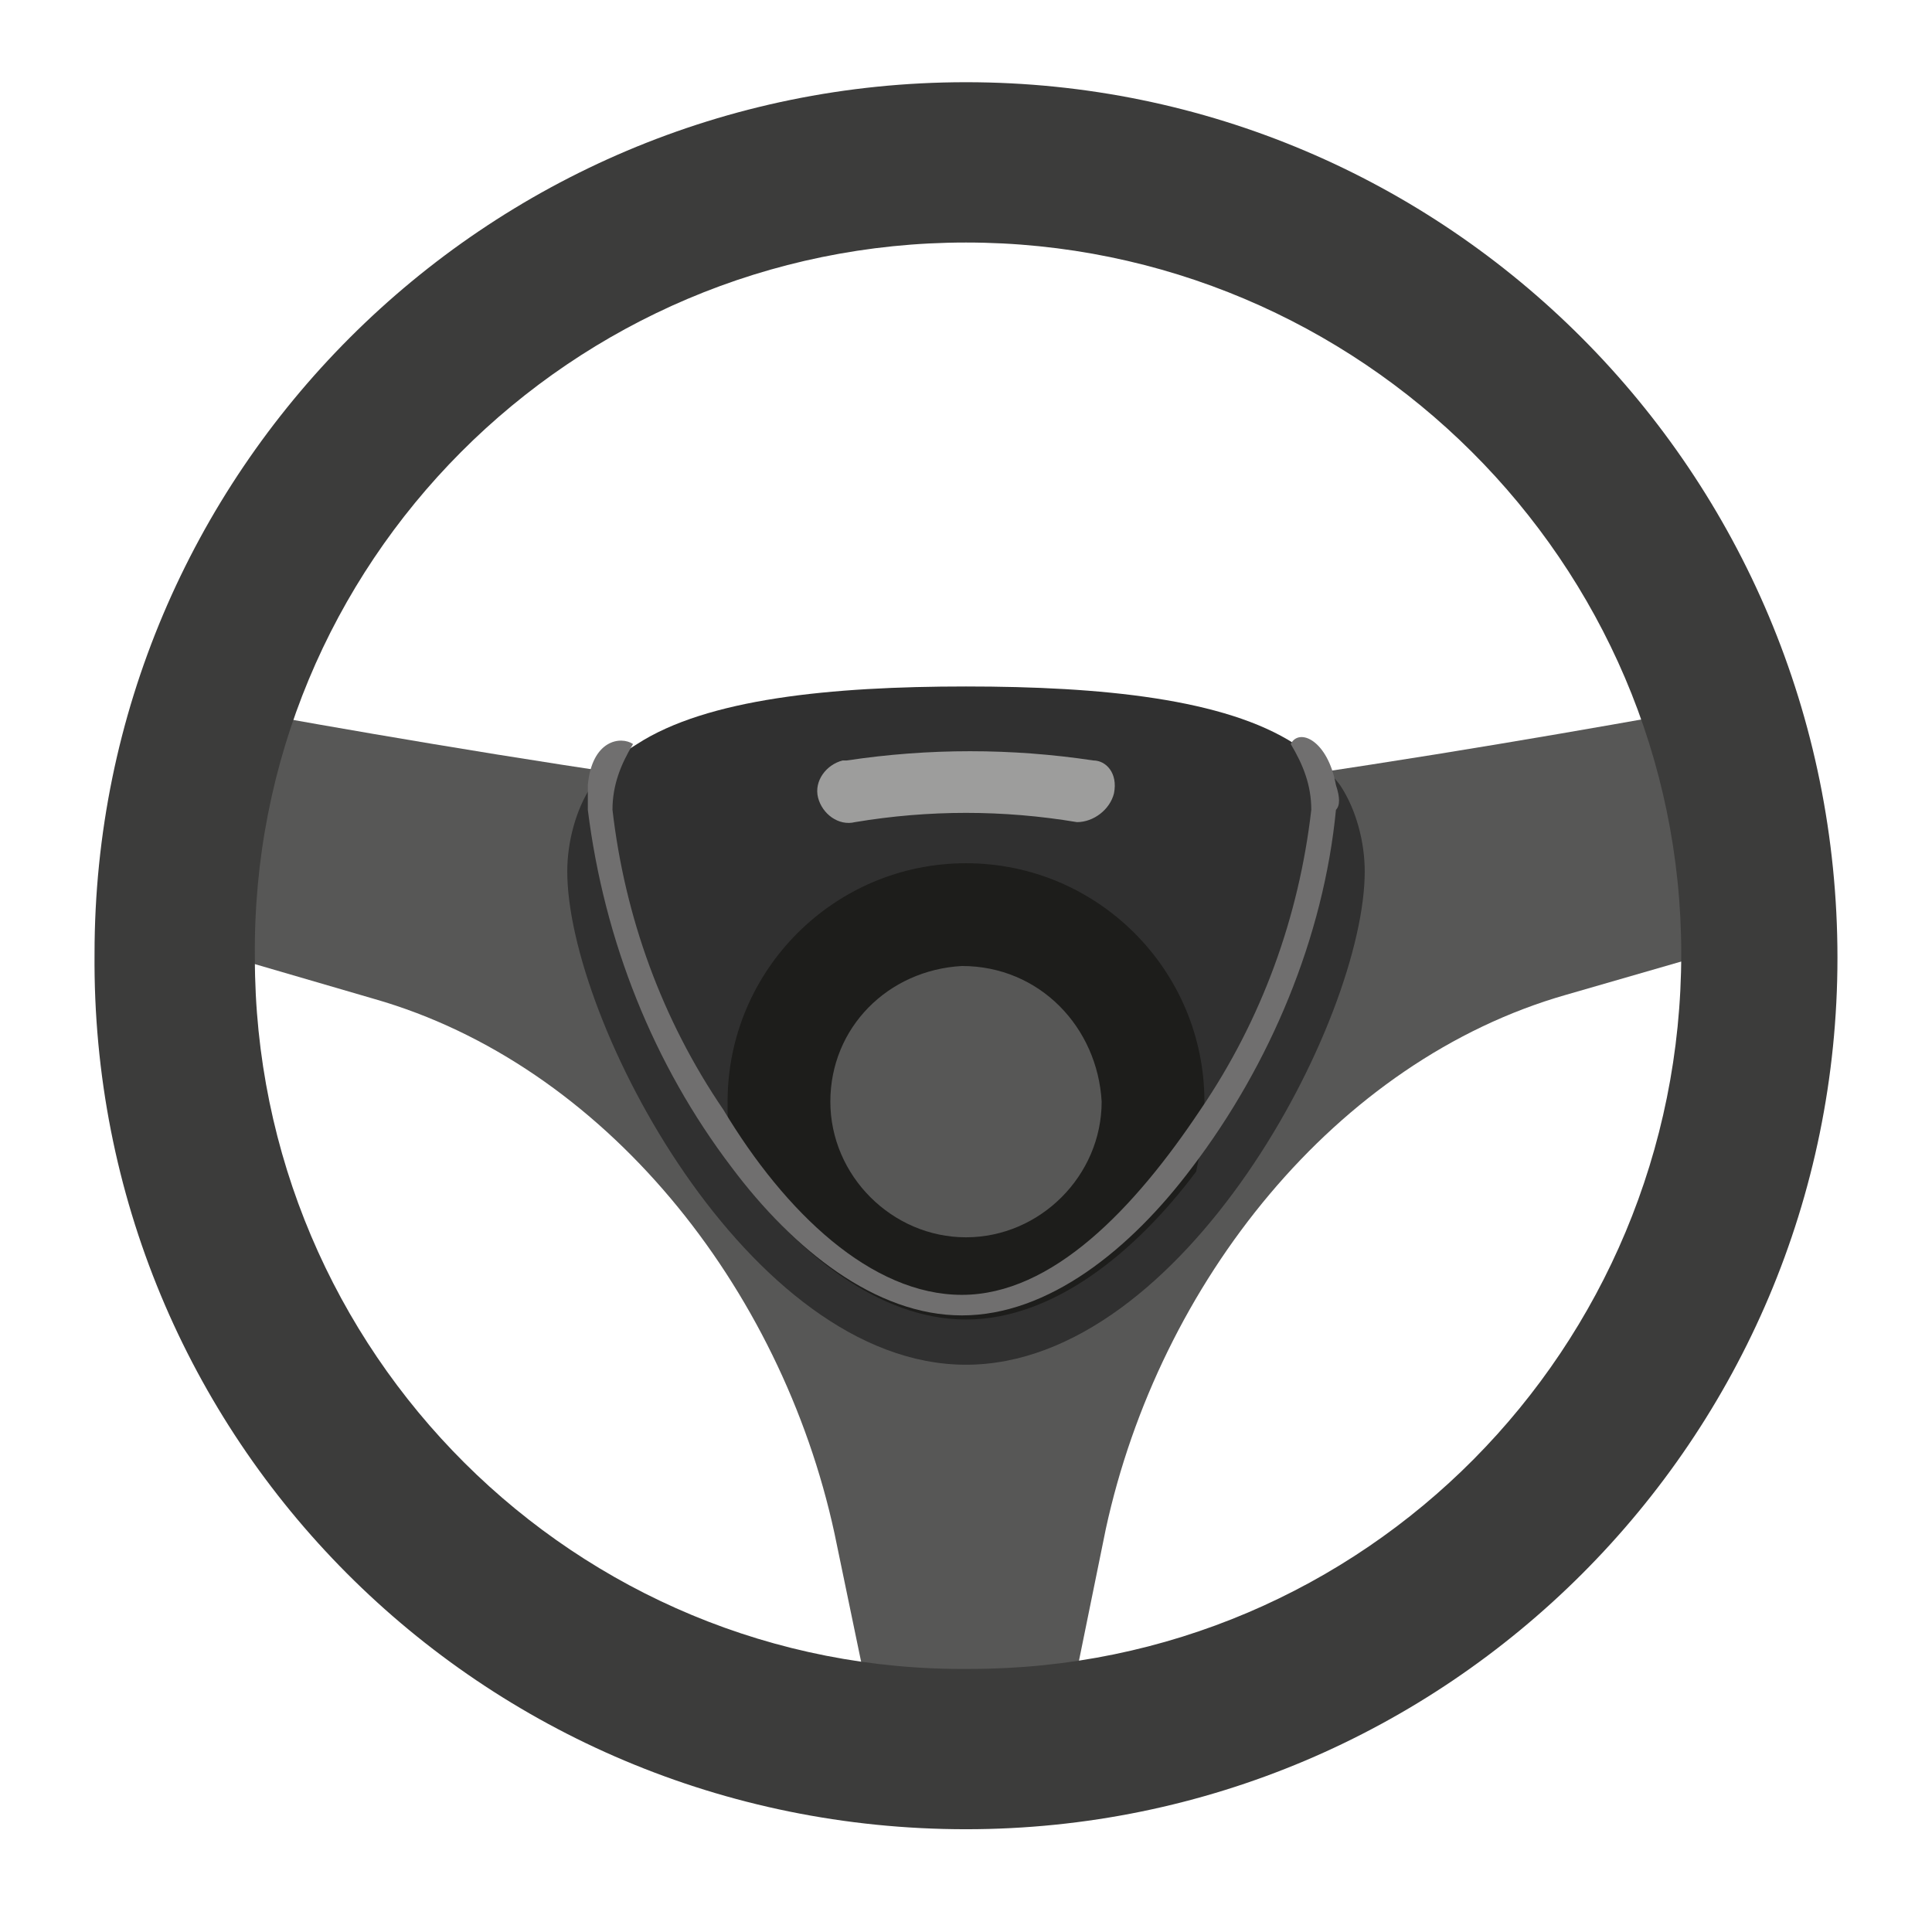 <?xml version="1.0" encoding="utf-8"?>
<!-- Generator: Adobe Illustrator 23.1.0, SVG Export Plug-In . SVG Version: 6.00 Build 0)  -->
<svg version="1.1" id="icons" xmlns="http://www.w3.org/2000/svg" xmlns:xlink="http://www.w3.org/1999/xlink" x="0px" y="0px"
	 viewBox="0 0 47 47" style="enable-background:new 0 0 47 47;" xml:space="preserve">
<style type="text/css">
	.st0{fill:#575756;}
	.st1{fill:#3C3C3B;}
	.st2{fill:#303030;}
	.st3{fill:#1D1D1B;}
	.st4{fill:#706F6F;}
	.st5{fill:#9D9D9C;}
</style>
<title>Driving</title>
<path class="st0" d="M42.7,17c0,0-14.3,2.7-19.2,2.7S4.3,17,4.3,17v5.9l4.8,1.4c5.6,1.6,9.9,7,11.2,13l1.1,5.3h4.4l1.1-5.4
	c1.3-6,5.6-11.4,11.2-13l4.5-1.3L42.7,17z"/>
<path class="st1" d="M23.5,44.5C11.7,44.5,2.2,35,2.3,23.2C2.3,11.5,11.8,2,23.5,2c11.7,0,21.2,9.5,21.2,21.3
	C44.7,35,35.2,44.5,23.5,44.5z M23.5,5.9c-9.6,0-17.4,7.8-17.3,17.4c0,9.6,7.8,17.4,17.4,17.3c9.6,0,17.3-7.8,17.3-17.4
	C40.9,13.7,33.1,5.9,23.5,5.9C23.5,5.9,23.5,5.9,23.5,5.9z"/>
<path class="st2" d="M33.2,21.2c0,3.6-4.4,12-9.7,12s-9.7-8.4-9.7-12c0-0.7,0.2-1.5,0.6-2.1c0.3-0.4,0.6-0.7,1.1-1
	c1.7-1.1,4.7-1.4,8-1.4s6.3,0.3,8,1.4c0.4,0.3,0.8,0.6,1.1,1C33,19.7,33.2,20.5,33.2,21.2z"/>
<path class="st3" d="M29.3,26.8c0,0.1,0,0.1,0,0.2c0,0.5-0.1,1-0.2,1.5c-1.5,2-3.5,3.6-5.6,3.6s-4.1-1.6-5.6-3.6
	c-0.1-0.5-0.2-1-0.2-1.5v-0.2c0-3.2,2.6-5.8,5.8-5.8C26.7,21,29.3,23.6,29.3,26.8L29.3,26.8z"/>
<path class="st0" d="M26.8,26.8c0,1.8-1.5,3.3-3.3,3.3c-1.8,0-3.3-1.5-3.3-3.3c0-1.8,1.4-3.2,3.2-3.3C25.3,23.5,26.7,25,26.8,26.8
	C26.8,26.8,26.8,26.8,26.8,26.8z"/>
<path class="st4" d="M32.5,19.1c-0.2-1.1-0.9-1.4-1.1-1c0.3,0.5,0.5,1,0.5,1.6c-0.3,2.6-1.2,5.1-2.7,7.3c-1.6,2.4-3.6,4.5-5.8,4.5
	s-4.3-2-5.8-4.5c-1.5-2.2-2.4-4.7-2.7-7.3c0-0.6,0.2-1.1,0.5-1.6c-0.3-0.2-1-0.1-1.1,1c0,0.2,0,0.4,0,0.6c0.4,3.2,1.6,6.2,3.5,8.7
	c1.5,2,3.5,3.6,5.6,3.6s4.1-1.6,5.6-3.6c1.9-2.5,3.2-5.6,3.5-8.7C32.6,19.6,32.6,19.4,32.5,19.1z"/>
<path class="st5" d="M27.1,19.3C27,19.7,26.6,20,26.2,20c-1.8-0.3-3.6-0.3-5.4,0c-0.4,0.1-0.8-0.2-0.9-0.6l0,0
	c-0.1-0.4,0.2-0.8,0.6-0.9c0,0,0,0,0.1,0c2-0.3,4-0.3,6,0C26.9,18.5,27.2,18.8,27.1,19.3C27.2,19.3,27.2,19.3,27.1,19.3L27.1,19.3z"
	/>
</svg>
